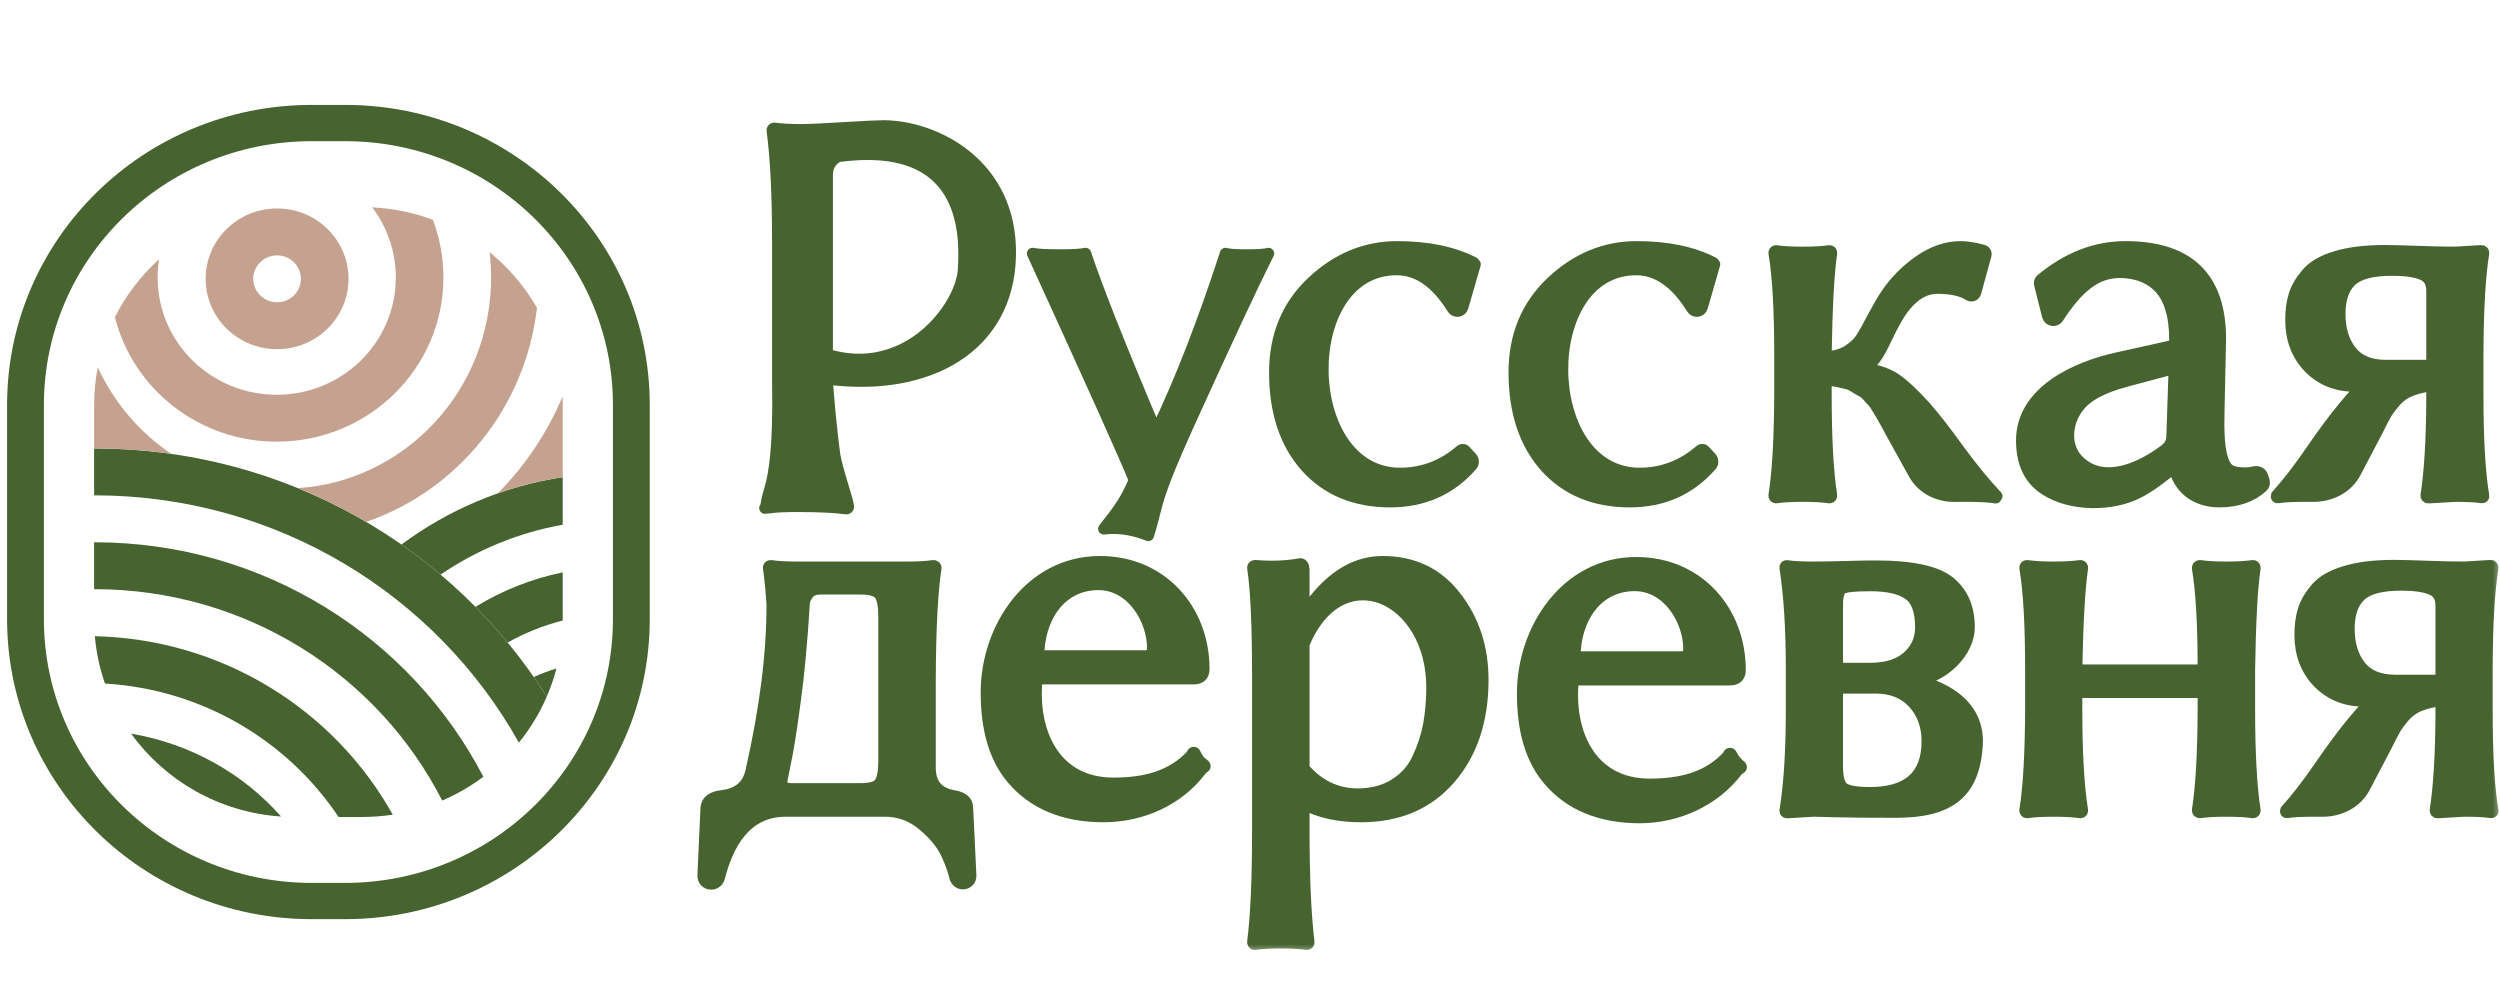 <svg width="139" height="56" viewBox="0 0 139 56" fill="none" xmlns="http://www.w3.org/2000/svg">
<g id="Logotype">
<g id="Group 2025">
<g id="Intersect">
<path d="M30.4 38.735C25.186 30.451 15.87 24.933 5.245 24.933C5.241 24.933 5.237 24.933 5.233 24.933V27.541C5.237 27.541 5.241 27.541 5.245 27.541C15.415 27.541 24.269 33.094 28.849 41.29C29.477 40.516 30.001 39.658 30.4 38.735Z" fill="#466330"/>
<path d="M26.874 43.188C22.855 35.448 14.678 30.15 5.245 30.15C5.241 30.15 5.237 30.15 5.233 30.15V32.758C5.237 32.758 5.241 32.758 5.245 32.758C13.705 32.758 21.03 37.541 24.585 44.511C25.404 44.16 26.171 43.714 26.874 43.188Z" fill="#466330"/>
<path d="M21.836 45.295C18.605 39.504 12.417 35.539 5.274 35.372C5.353 36.286 5.545 37.169 5.837 38.005C11.269 38.331 16.003 41.202 18.825 45.424H20.126C20.707 45.424 21.279 45.38 21.836 45.295Z" fill="#466330"/>
<path d="M15.626 45.398C13.541 43.029 10.617 41.355 7.291 40.791C9.174 43.401 12.186 45.167 15.626 45.398Z" fill="#466330"/>
</g>
<g id="Intersect_2">
<path d="M30.938 37.168C30.798 37.707 30.617 38.231 30.399 38.734C30.166 38.365 29.926 38.001 29.677 37.643C30.084 37.458 30.505 37.299 30.938 37.168Z" fill="#466330"/>
<path d="M31.287 31.823V34.43C31.287 34.454 31.287 34.477 31.287 34.501C30.202 34.775 29.175 35.19 28.226 35.726C27.66 35.038 27.062 34.376 26.435 33.742C27.902 32.841 29.539 32.182 31.287 31.823Z" fill="#466330"/>
<path d="M31.287 26.529V29.175C28.811 29.615 26.507 30.578 24.496 31.948C23.798 31.359 23.073 30.801 22.321 30.276C24.909 28.355 27.966 27.037 31.287 26.529Z" fill="#466330"/>
</g>
<g id="Intersect_3">
<path d="M31.288 26.529V22.509C31.288 22.352 31.285 22.197 31.279 22.041C30.426 24.074 29.193 25.901 27.671 27.433C28.832 27.025 30.042 26.72 31.288 26.529Z" fill="#C4A28F"/>
<path d="M29.855 17.116C29.213 22.682 25.433 27.274 20.36 29.019C19.148 28.307 17.879 27.679 16.562 27.141C22.492 26.755 27.304 21.728 27.304 15.428C27.304 14.952 27.276 14.483 27.223 14.023C28.282 14.883 29.177 15.931 29.855 17.116Z" fill="#C4A28F"/>
<path d="M24.067 12.22C24.448 13.218 24.655 14.299 24.655 15.428C24.655 20.47 20.505 24.557 15.386 24.557C11.039 24.557 7.39 21.61 6.389 17.633C7.002 16.414 7.838 15.324 8.845 14.413C8.792 14.743 8.765 15.082 8.765 15.428C8.765 19.029 11.729 21.949 15.386 21.949C19.043 21.949 22.007 19.029 22.007 15.428C22.007 13.966 21.519 12.617 20.694 11.529C21.876 11.588 23.01 11.827 24.067 12.22Z" fill="#C4A28F"/>
<path d="M5.435 20.42C6.342 22.391 7.768 24.054 9.525 25.236C8.128 25.036 6.7 24.933 5.247 24.933C5.243 24.928 5.238 24.922 5.233 24.917V22.509C5.233 21.795 5.303 21.096 5.435 20.42Z" fill="#C4A28F"/>
<path fill-rule="evenodd" clip-rule="evenodd" d="M19.378 15.503C19.378 17.664 17.6 19.415 15.406 19.415C13.212 19.415 11.433 17.664 11.433 15.503C11.433 13.342 13.212 11.59 15.406 11.59C17.6 11.59 19.378 13.342 19.378 15.503ZM16.73 15.503C16.73 16.223 16.137 16.807 15.406 16.807C14.674 16.807 14.082 16.223 14.082 15.503C14.082 14.783 14.674 14.199 15.406 14.199C16.137 14.199 16.73 14.783 16.73 15.503Z" fill="#C4A28F"/>
</g>
<path id="Subtract" fill-rule="evenodd" clip-rule="evenodd" d="M19.19 5.833H17.329C7.976 5.833 0.394 13.301 0.394 22.513V34.426C0.394 43.638 7.976 51.105 17.329 51.105H19.19C28.544 51.105 36.126 43.638 36.126 34.426V22.513C36.126 13.301 28.544 5.833 19.19 5.833ZM17.329 7.85C9.106 7.85 2.441 14.414 2.441 22.513V34.426C2.441 42.525 9.106 49.089 17.329 49.089H19.19C27.413 49.089 34.079 42.524 34.079 34.426V22.513C34.079 14.414 27.413 7.85 19.19 7.85H17.329Z" fill="#466330"/>
</g>
<g id="Union">
<mask id="path-5-outside-1_4904_101746" maskUnits="userSpaceOnUse" x="38.093" y="6" width="101" height="47" fill="black">
<rect fill="white" x="38.093" y="6" width="101" height="47"/>
<path fill-rule="evenodd" clip-rule="evenodd" d="M43.244 13.538C43.244 10.848 43.141 8.755 42.937 7.256C42.933 7.23 42.94 7.204 42.954 7.182C42.978 7.146 43.021 7.128 43.064 7.134C43.444 7.189 43.962 7.216 44.618 7.216C44.941 7.216 45.697 7.18 46.884 7.108C48.082 7.036 48.821 7 49.102 7C51.968 7 56.282 9.109 56.172 14.216C56.063 19.323 51.593 21.799 45.993 21.066C46.024 21.901 46.271 24.368 46.395 25.224C46.465 25.706 46.678 26.412 46.865 27.029C47.01 27.509 47.138 27.935 47.17 28.16C47.174 28.186 47.168 28.213 47.153 28.235C47.129 28.27 47.087 28.288 47.044 28.282C46.663 28.228 45.811 28.147 44.274 28.153C43.609 28.153 43.091 28.18 42.719 28.235C42.486 28.269 42.512 28.256 42.558 28.232C42.585 28.218 42.619 28.201 42.61 28.188C42.595 28.165 42.589 28.139 42.593 28.113C42.648 27.724 42.728 27.461 42.812 27.181C43.037 26.432 43.313 24.947 43.244 21.264V13.538ZM45.993 9.745V19.709C50.431 21.066 53.45 17.067 53.573 14.988C53.697 12.909 53.697 7.734 46.603 8.696C46.196 8.912 45.993 9.262 45.993 9.745Z"/>
<path d="M77.845 26.321C72.24 26.321 72.069 14.988 77.658 14.988C78.833 14.988 79.867 15.709 80.761 17.152C80.823 17.252 80.935 17.31 81.053 17.301C81.181 17.292 81.29 17.204 81.325 17.082L82.016 14.695L81.938 14.602C80.793 14.016 79.376 13.723 77.689 13.723C75.918 13.723 74.34 14.376 72.955 15.681C71.57 16.987 70.877 18.663 70.877 20.708C70.877 22.898 71.455 24.646 72.612 25.951C73.778 27.247 75.34 27.894 77.298 27.894C79.147 27.894 80.658 27.223 81.831 25.88C81.94 25.754 81.934 25.568 81.821 25.445L81.458 25.05C81.426 25.015 81.38 24.995 81.332 24.995C81.29 24.995 81.249 25.011 81.218 25.038C80.23 25.893 79.105 26.321 77.845 26.321Z"/>
<path d="M91.159 26.321C85.55 26.321 85.414 14.988 90.971 14.988C92.146 14.988 93.181 15.709 94.075 17.152C94.137 17.252 94.249 17.31 94.367 17.301C94.495 17.292 94.604 17.204 94.639 17.082L95.33 14.695L95.252 14.602C94.106 14.016 92.69 13.723 91.003 13.723C89.232 13.723 87.654 14.376 86.269 15.681C84.884 16.987 84.191 18.663 84.191 20.708C84.191 22.898 84.769 24.646 85.925 25.951C87.092 27.247 88.654 27.894 90.612 27.894C92.461 27.894 93.971 27.223 95.144 25.88C95.254 25.754 95.247 25.568 95.135 25.445L94.772 25.05C94.739 25.015 94.694 24.995 94.645 24.995C94.603 24.995 94.563 25.011 94.531 25.038C93.543 25.893 92.419 26.321 91.159 26.321Z"/>
<path d="M98.642 14.073C98.856 15.337 98.963 17.21 98.963 19.691V21.927C98.952 24.408 98.845 26.28 98.641 27.544C98.637 27.571 98.643 27.598 98.658 27.621C98.682 27.656 98.724 27.674 98.766 27.668C99.143 27.613 99.63 27.586 100.228 27.586C100.836 27.586 101.328 27.613 101.705 27.668C101.748 27.674 101.79 27.656 101.814 27.621C101.829 27.598 101.835 27.571 101.831 27.545C101.627 26.221 101.525 24.348 101.525 21.927V21.125C101.754 21.135 101.967 21.161 102.165 21.202C102.363 21.243 102.54 21.284 102.696 21.325C102.853 21.366 103.004 21.438 103.15 21.541C103.306 21.634 103.431 21.706 103.524 21.757C103.629 21.798 103.743 21.896 103.868 22.05C103.993 22.194 104.082 22.291 104.134 22.343C104.196 22.394 104.285 22.523 104.399 22.728C104.524 22.924 104.602 23.052 104.634 23.114C104.665 23.165 104.748 23.314 104.884 23.561C105.019 23.808 105.102 23.962 105.134 24.024C105.667 24.994 106.099 25.774 106.43 26.365C106.88 27.172 107.773 27.608 108.705 27.591C108.89 27.587 109.085 27.586 109.289 27.586C110.081 27.586 110.638 27.617 110.961 27.678L111.023 27.586C110.378 26.907 109.685 26.064 108.946 25.057C108.217 24.039 107.576 23.217 107.024 22.59C106.399 21.901 105.873 21.407 105.446 21.109C105.029 20.811 104.457 20.601 103.728 20.477V20.415C104.071 20.271 104.446 19.758 104.852 18.873C105.269 17.989 105.628 17.367 105.93 17.008C106.472 16.35 107.06 16.021 107.696 16.021C108.483 16.021 109.071 16.147 109.46 16.401C109.522 16.441 109.597 16.458 109.668 16.44C109.753 16.419 109.819 16.355 109.841 16.272L110.414 14.179C110.433 14.107 110.412 14.03 110.359 13.977C110.334 13.952 110.302 13.934 110.268 13.924C109.78 13.79 109.36 13.723 109.008 13.723C108.237 13.723 107.472 13.985 106.712 14.51C105.962 15.034 105.342 15.666 104.852 16.406C104.655 16.704 104.42 17.105 104.149 17.609C103.889 18.113 103.675 18.498 103.509 18.765C103.353 19.023 103.103 19.264 102.759 19.49C102.426 19.706 102.014 19.824 101.525 19.845V19.691C101.566 17.07 101.668 15.197 101.831 14.072C101.835 14.046 101.829 14.019 101.814 13.997C101.79 13.962 101.748 13.944 101.705 13.95C101.328 14.004 100.836 14.031 100.228 14.031C99.63 14.031 99.142 14.004 98.766 13.95C98.724 13.943 98.682 13.961 98.658 13.996C98.643 14.019 98.637 14.046 98.642 14.073Z"/>
<path fill-rule="evenodd" clip-rule="evenodd" d="M120.766 26.075H120.891C121.068 26.671 121.375 27.123 121.813 27.431C122.261 27.74 122.787 27.894 123.391 27.894C124.383 27.894 125.184 27.617 125.793 27.063C125.885 26.979 125.914 26.85 125.877 26.732L125.795 26.475C125.736 26.291 125.534 26.195 125.343 26.241C125.161 26.284 124.99 26.306 124.828 26.306C124.38 26.306 124.068 26.229 123.891 26.075C123.537 25.756 123.359 24.933 123.359 23.607C123.359 23.258 123.375 22.394 123.406 21.017C123.438 19.639 123.453 18.915 123.453 18.843C123.453 15.43 121.693 13.723 118.173 13.723C116.515 13.723 114.955 14.328 113.493 15.539C113.478 15.552 113.464 15.566 113.452 15.582C113.404 15.645 113.388 15.726 113.407 15.802L113.852 17.573C113.885 17.705 114 17.801 114.137 17.811C114.256 17.82 114.368 17.762 114.432 17.664C115.518 15.982 116.541 15.142 117.845 15.142C119.189 15.142 120.289 15.767 120.688 17.116C120.844 17.609 120.922 18.195 120.922 18.873C120.922 19.079 120.849 19.202 120.704 19.244L117.72 19.907C115.432 20.407 112.408 21.768 112.408 24.486C112.408 25.627 112.762 26.481 113.47 27.046C114.795 28.088 117.063 28.172 118.595 27.524C119.188 27.277 119.912 26.794 120.766 26.075ZM118.173 21.202L120.891 20.477L120.766 24.24C120.766 24.579 120.615 24.851 120.313 25.057C119.06 25.99 117.05 26.948 115.657 25.704C114.69 24.84 114.877 23.358 115.704 22.451C116.173 21.937 116.996 21.52 118.173 21.202Z"/>
<path fill-rule="evenodd" clip-rule="evenodd" d="M131.155 21.464C131.259 21.454 131.337 21.449 131.39 21.449C131.129 21.685 130.78 22.065 130.343 22.59C129.812 23.227 129.192 24.06 128.484 25.088C127.802 26.083 127.169 26.901 126.586 27.542C126.563 27.568 126.56 27.606 126.58 27.634C126.597 27.661 126.63 27.673 126.661 27.667C126.928 27.613 127.431 27.586 128.171 27.586C128.261 27.586 128.348 27.586 128.432 27.587C128.465 27.587 128.498 27.587 128.531 27.587L128.594 27.588C129.561 27.6 130.498 27.139 130.948 26.294C131.262 25.704 131.659 24.948 132.139 24.024C132.379 23.541 132.561 23.191 132.686 22.975C132.822 22.759 133.004 22.523 133.233 22.266C133.473 22.009 133.749 21.824 134.061 21.711C134.373 21.587 134.759 21.495 135.217 21.433V22.25C135.207 24.457 135.1 26.22 134.896 27.542C134.891 27.57 134.898 27.599 134.914 27.623C134.937 27.657 134.977 27.677 135.019 27.674L136.498 27.586C137.179 27.586 137.675 27.612 137.985 27.664C138.028 27.672 138.071 27.647 138.085 27.606C138.089 27.593 138.09 27.579 138.088 27.565C137.872 26.301 137.764 24.431 137.764 21.957V19.66C137.774 17.201 137.881 15.339 138.085 14.076C138.089 14.047 138.083 14.018 138.066 13.994C138.043 13.96 138.004 13.941 137.962 13.943L136.498 14.031C135.957 14.031 135.259 14.016 134.405 13.985C133.561 13.954 132.957 13.939 132.592 13.939C131.499 13.939 130.588 14.052 129.859 14.278C129.14 14.494 128.609 14.803 128.265 15.204C127.922 15.604 127.687 16.005 127.562 16.406C127.437 16.807 127.375 17.27 127.375 17.794C127.375 18.853 127.708 19.732 128.375 20.431C129.052 21.12 129.9 21.464 130.921 21.464H131.155ZM135.217 16.16V20.323H132.655C131.78 20.323 131.134 20.056 130.718 19.521C130.301 18.986 130.093 18.298 130.093 17.455C130.093 16.632 130.301 16.021 130.718 15.62C131.134 15.219 131.895 15.018 132.999 15.018C133.728 15.018 134.28 15.095 134.655 15.25C135.03 15.394 135.217 15.697 135.217 16.16Z"/>
<path fill-rule="evenodd" clip-rule="evenodd" d="M42.735 31.579C42.816 32.137 42.881 32.807 42.932 33.589C42.943 36.303 42.552 39.403 41.76 42.887C41.573 43.689 41.042 44.142 40.167 44.244C39.584 44.306 39.282 44.537 39.261 44.938L39.093 48.686C39.082 48.932 39.276 49.14 39.526 49.149C39.743 49.157 39.934 49.01 39.988 48.801C40.621 46.329 41.853 45.093 43.682 45.093H49.181C49.994 45.093 50.707 45.355 51.322 45.879C51.947 46.403 52.384 46.938 52.634 47.483C52.839 47.92 52.996 48.355 53.104 48.787C53.154 48.986 53.331 49.133 53.539 49.133C53.786 49.133 53.983 48.929 53.972 48.685L53.79 44.907C53.79 44.548 53.524 44.327 52.993 44.244C52.139 44.09 51.712 43.571 51.712 42.687V37.861C51.722 35.009 51.829 32.919 52.032 31.59C52.037 31.557 52.028 31.523 52.006 31.497C51.979 31.465 51.937 31.45 51.895 31.456C51.518 31.511 51.03 31.538 50.431 31.538H44.322C43.725 31.538 43.238 31.511 42.861 31.456C42.819 31.45 42.776 31.468 42.752 31.504C42.737 31.526 42.731 31.553 42.735 31.579ZM44.068 43.859C43.662 43.869 43.459 43.746 43.459 43.489C43.459 43.427 43.526 43.067 43.662 42.409C43.807 41.752 43.985 40.641 44.193 39.079C44.412 37.506 44.584 35.666 44.709 33.558C44.709 33.414 44.776 33.245 44.912 33.05C45.047 32.844 45.276 32.741 45.599 32.741H47.869C48.431 32.741 48.785 32.854 48.931 33.08C49.077 33.306 49.15 33.712 49.15 34.298V42.317C49.15 42.903 49.072 43.309 48.916 43.535C48.77 43.751 48.421 43.859 47.869 43.859H44.068Z"/>
<path fill-rule="evenodd" clip-rule="evenodd" d="M66.275 41.946C66.268 41.964 66.258 41.981 66.244 41.995C65.163 43.14 63.736 43.55 61.904 43.55C58.547 43.55 57.35 40.573 57.654 37.737H66.356C66.742 37.737 66.934 37.557 66.934 37.197C66.934 33.912 64.603 31.23 61.16 31.23C57.258 31.23 54.842 34.936 54.842 38.493C54.842 40.569 55.31 42.147 56.268 43.288C57.435 44.676 59.139 45.401 61.357 45.401C63.455 45.401 65.508 44.503 66.765 42.832C66.823 42.755 66.909 42.693 66.965 42.652L66.972 42.647C67.002 42.625 67.006 42.587 66.985 42.557C66.979 42.549 66.973 42.542 66.965 42.536C66.919 42.501 66.748 42.366 66.656 42.253C66.566 42.141 66.476 41.955 66.441 41.88C66.431 41.859 66.412 41.844 66.389 41.839C66.35 41.831 66.31 41.852 66.296 41.89L66.275 41.946ZM63.638 36.473H57.748C57.748 34.431 58.903 32.494 61.075 32.494C62.939 32.494 64.091 34.454 64.091 36.026C64.091 36.324 63.94 36.473 63.638 36.473Z"/>
<path fill-rule="evenodd" clip-rule="evenodd" d="M72.557 34.067L72.494 33.975V31.677C72.484 31.461 72.416 31.353 72.291 31.353C71.529 31.494 70.692 31.526 69.781 31.451C69.74 31.448 69.699 31.467 69.676 31.502C69.66 31.525 69.653 31.553 69.658 31.581C69.841 32.77 69.932 34.801 69.932 37.675V46.11C69.932 48.88 69.84 50.969 69.656 52.377C69.653 52.403 69.659 52.429 69.674 52.451C69.698 52.487 69.741 52.505 69.784 52.498C70.15 52.444 70.621 52.417 71.198 52.417C71.785 52.417 72.267 52.444 72.643 52.499C72.686 52.505 72.729 52.487 72.753 52.451C72.767 52.429 72.774 52.403 72.771 52.377C72.587 50.889 72.494 48.8 72.494 46.11V44.707C73.369 45.17 74.427 45.401 75.666 45.401C77.749 45.401 79.4 44.697 80.618 43.288C81.837 41.88 82.446 40.05 82.446 37.799C82.446 36.01 81.941 34.468 80.931 33.173C79.931 31.878 78.577 31.23 76.869 31.23C75.254 31.23 73.817 32.176 72.557 34.067ZM72.494 42.718V35.81C74.562 30.862 79.618 33.164 79.618 38.215C79.618 38.925 79.561 39.603 79.447 40.251C79.332 40.888 79.129 41.52 78.837 42.147C78.556 42.764 78.124 43.252 77.541 43.612C76.968 43.972 76.275 44.152 75.463 44.152C74.296 44.142 73.307 43.664 72.494 42.718Z"/>
<path fill-rule="evenodd" clip-rule="evenodd" d="M99.356 45.181L100.844 45.093C100.948 45.093 101.344 45.103 102.031 45.123C102.729 45.144 103.859 45.154 105.421 45.154C108.431 45.154 109.829 44.075 109.936 41.237C109.936 39.227 108.28 38.299 106.733 37.861V37.799C108.067 37.596 109.483 36.249 109.483 34.884C109.483 33.795 109.124 32.957 108.405 32.371C107.686 31.775 106.312 31.477 104.281 31.477C103.874 31.477 103.312 31.487 102.593 31.508C101.875 31.528 101.292 31.538 100.844 31.538C100.163 31.538 99.668 31.512 99.358 31.46C99.314 31.453 99.271 31.477 99.257 31.518C99.252 31.532 99.251 31.545 99.253 31.559C99.491 33.097 99.609 34.987 99.609 37.228V39.403C99.609 41.734 99.491 43.623 99.254 45.069C99.251 45.085 99.253 45.1 99.258 45.115C99.272 45.156 99.312 45.183 99.356 45.181ZM103.984 37.167H102.156V33.635C102.156 33.142 102.239 32.839 102.406 32.726C102.583 32.613 103.109 32.556 103.984 32.556C104.942 32.556 105.65 32.715 106.109 33.034C106.567 33.342 106.796 33.959 106.796 34.884C106.796 35.542 106.551 36.087 106.062 36.519C105.572 36.951 104.88 37.167 103.984 37.167ZM102.156 42.656V38.246H104.281C105.176 38.246 105.879 38.529 106.39 39.094C106.9 39.66 107.155 40.364 107.155 41.207C107.155 43.119 106.098 44.075 103.984 44.075C103.213 44.075 102.713 43.987 102.484 43.813C102.265 43.628 102.156 43.242 102.156 42.656Z"/>
<path d="M112.592 31.58C112.806 32.844 112.913 34.716 112.913 37.197V39.433C112.903 41.914 112.796 43.787 112.592 45.051C112.587 45.078 112.593 45.105 112.609 45.128C112.632 45.163 112.674 45.181 112.717 45.175C113.093 45.12 113.58 45.093 114.179 45.093C114.786 45.093 115.279 45.12 115.656 45.175C115.698 45.181 115.74 45.163 115.764 45.128C115.779 45.105 115.785 45.078 115.781 45.051C115.567 43.727 115.46 41.855 115.46 39.433V38.493H122.505V39.433C122.495 41.907 122.389 43.776 122.186 45.04C122.181 45.074 122.19 45.108 122.212 45.133C122.239 45.165 122.281 45.181 122.323 45.175C122.69 45.12 123.173 45.093 123.771 45.093C124.379 45.093 124.871 45.12 125.248 45.175C125.291 45.181 125.333 45.163 125.357 45.127C125.372 45.105 125.378 45.078 125.374 45.051C125.17 43.728 125.068 41.855 125.068 39.433V37.197C125.109 34.577 125.211 32.704 125.374 31.579C125.378 31.552 125.372 31.526 125.357 31.504C125.333 31.468 125.29 31.45 125.248 31.456C124.871 31.511 124.384 31.538 123.787 31.538C123.187 31.538 122.699 31.511 122.322 31.456C122.281 31.45 122.239 31.465 122.212 31.497C122.19 31.523 122.181 31.557 122.186 31.591C122.399 32.855 122.505 34.724 122.505 37.197V37.259H115.46V37.197C115.511 34.577 115.618 32.704 115.782 31.579C115.786 31.552 115.779 31.526 115.764 31.504C115.74 31.468 115.698 31.45 115.656 31.456C115.278 31.511 114.786 31.538 114.179 31.538C113.58 31.538 113.093 31.511 112.716 31.456C112.674 31.45 112.632 31.468 112.609 31.503C112.594 31.526 112.588 31.553 112.592 31.58Z"/>
<path fill-rule="evenodd" clip-rule="evenodd" d="M131.666 38.971C131.77 38.961 131.849 38.955 131.901 38.955C131.64 39.192 131.291 39.572 130.854 40.096C130.323 40.734 129.703 41.566 128.995 42.594C128.312 43.59 127.68 44.408 127.097 45.049C127.074 45.075 127.071 45.112 127.09 45.141C127.108 45.167 127.141 45.18 127.172 45.173C127.439 45.12 127.942 45.093 128.682 45.093C128.829 45.093 128.97 45.093 129.105 45.095C130.072 45.107 131.009 44.646 131.46 43.801C131.774 43.211 132.171 42.454 132.651 41.531C132.89 41.047 133.072 40.698 133.197 40.482C133.333 40.266 133.515 40.03 133.744 39.773C133.984 39.516 134.26 39.331 134.572 39.218C134.885 39.094 135.27 39.002 135.728 38.94V39.757C135.718 41.963 135.611 43.727 135.407 45.048C135.403 45.077 135.409 45.106 135.425 45.13C135.448 45.164 135.488 45.184 135.53 45.181L137.009 45.093C137.69 45.093 138.186 45.119 138.496 45.171C138.539 45.178 138.582 45.154 138.596 45.113C138.599 45.105 138.6 45.097 138.6 45.088C138.601 45.085 138.6 45.082 138.6 45.079L138.6 45.075L138.599 45.072C138.383 43.807 138.275 41.938 138.275 39.464V37.167C138.285 34.708 138.392 32.846 138.596 31.582C138.6 31.554 138.594 31.525 138.577 31.501C138.555 31.467 138.515 31.447 138.474 31.45L137.009 31.538C136.468 31.538 135.77 31.523 134.916 31.492C134.072 31.461 133.468 31.446 133.104 31.446C132.01 31.446 131.099 31.559 130.37 31.785C129.651 32.001 129.12 32.309 128.776 32.71C128.432 33.111 128.198 33.512 128.073 33.913C127.948 34.314 127.886 34.776 127.886 35.301C127.886 36.36 128.219 37.239 128.885 37.938C129.562 38.626 130.411 38.971 131.432 38.971H131.666ZM135.728 33.666V37.83H133.166C132.291 37.83 131.646 37.562 131.229 37.028C130.812 36.493 130.604 35.804 130.604 34.962C130.604 34.139 130.812 33.528 131.229 33.127C131.646 32.726 132.406 32.525 133.51 32.525C134.239 32.525 134.791 32.602 135.166 32.757C135.541 32.9 135.728 33.204 135.728 33.666Z"/>
<path fill-rule="evenodd" clip-rule="evenodd" d="M96.09 42.002C96.083 42.02 96.072 42.037 96.059 42.051C94.978 43.197 93.55 43.607 91.718 43.607C88.362 43.607 87.164 40.63 87.469 37.794H96.171C96.556 37.794 96.749 37.614 96.749 37.254C96.749 33.969 94.418 31.286 90.975 31.286C87.072 31.286 84.657 34.992 84.657 38.549C84.657 40.626 85.124 42.204 86.083 43.345C87.249 44.733 88.953 45.457 91.171 45.457C93.269 45.457 95.343 44.513 96.6 42.841C96.638 42.805 96.699 42.763 96.749 42.728L96.784 42.704C96.816 42.682 96.82 42.643 96.798 42.611C96.796 42.607 96.793 42.604 96.789 42.6L96.787 42.598L96.786 42.597L96.782 42.593C96.74 42.557 96.573 42.41 96.478 42.293C96.388 42.182 96.293 42.005 96.256 41.934C96.246 41.914 96.227 41.9 96.205 41.895C96.165 41.887 96.124 41.909 96.11 41.947L96.09 42.002ZM93.452 36.529H87.563C87.563 34.487 88.717 32.551 90.889 32.551C92.753 32.551 93.906 34.51 93.906 36.082C93.906 36.38 93.754 36.529 93.452 36.529Z"/>
<path d="M58.933 14.177C58.193 14.177 57.685 14.15 57.41 14.094C60.787 21.475 62.675 25.677 63.073 26.698C62.608 27.793 62.238 28.303 61.371 29.403C62.361 29.281 63.228 29.526 63.847 29.77C63.949 29.443 64.021 29.181 64.091 28.926C64.351 27.979 64.337 27.47 66.033 23.718C68.196 18.954 69.695 15.747 70.529 14.094C70.34 14.15 69.922 14.177 69.277 14.177C68.708 14.177 68.329 14.15 68.139 14.094C66.896 17.919 65.62 21.197 64.311 23.927H64.254C62.3 19.312 61.001 16.034 60.355 14.094C60.109 14.15 59.635 14.177 58.933 14.177Z"/>
</mask>
<path fill-rule="evenodd" clip-rule="evenodd" d="M43.244 13.538C43.244 10.848 43.141 8.755 42.937 7.256C42.933 7.23 42.94 7.204 42.954 7.182C42.978 7.146 43.021 7.128 43.064 7.134C43.444 7.189 43.962 7.216 44.618 7.216C44.941 7.216 45.697 7.18 46.884 7.108C48.082 7.036 48.821 7 49.102 7C51.968 7 56.282 9.109 56.172 14.216C56.063 19.323 51.593 21.799 45.993 21.066C46.024 21.901 46.271 24.368 46.395 25.224C46.465 25.706 46.678 26.412 46.865 27.029C47.01 27.509 47.138 27.935 47.17 28.16C47.174 28.186 47.168 28.213 47.153 28.235C47.129 28.27 47.087 28.288 47.044 28.282C46.663 28.228 45.811 28.147 44.274 28.153C43.609 28.153 43.091 28.18 42.719 28.235C42.486 28.269 42.512 28.256 42.558 28.232C42.585 28.218 42.619 28.201 42.61 28.188C42.595 28.165 42.589 28.139 42.593 28.113C42.648 27.724 42.728 27.461 42.812 27.181C43.037 26.432 43.313 24.947 43.244 21.264V13.538ZM45.993 9.745V19.709C50.431 21.066 53.45 17.067 53.573 14.988C53.697 12.909 53.697 7.734 46.603 8.696C46.196 8.912 45.993 9.262 45.993 9.745Z" fill="#466330"/>
<path d="M77.845 26.321C72.24 26.321 72.069 14.988 77.658 14.988C78.833 14.988 79.867 15.709 80.761 17.152C80.823 17.252 80.935 17.31 81.053 17.301C81.181 17.292 81.29 17.204 81.325 17.082L82.016 14.695L81.938 14.602C80.793 14.016 79.376 13.723 77.689 13.723C75.918 13.723 74.34 14.376 72.955 15.681C71.57 16.987 70.877 18.663 70.877 20.708C70.877 22.898 71.455 24.646 72.612 25.951C73.778 27.247 75.34 27.894 77.298 27.894C79.147 27.894 80.658 27.223 81.831 25.88C81.94 25.754 81.934 25.568 81.821 25.445L81.458 25.05C81.426 25.015 81.38 24.995 81.332 24.995C81.29 24.995 81.249 25.011 81.218 25.038C80.23 25.893 79.105 26.321 77.845 26.321Z" fill="#466330"/>
<path d="M91.159 26.321C85.55 26.321 85.414 14.988 90.971 14.988C92.146 14.988 93.181 15.709 94.075 17.152C94.137 17.252 94.249 17.31 94.367 17.301C94.495 17.292 94.604 17.204 94.639 17.082L95.33 14.695L95.252 14.602C94.106 14.016 92.69 13.723 91.003 13.723C89.232 13.723 87.654 14.376 86.269 15.681C84.884 16.987 84.191 18.663 84.191 20.708C84.191 22.898 84.769 24.646 85.925 25.951C87.092 27.247 88.654 27.894 90.612 27.894C92.461 27.894 93.971 27.223 95.144 25.88C95.254 25.754 95.247 25.568 95.135 25.445L94.772 25.05C94.739 25.015 94.694 24.995 94.645 24.995C94.603 24.995 94.563 25.011 94.531 25.038C93.543 25.893 92.419 26.321 91.159 26.321Z" fill="#466330"/>
<path d="M98.642 14.073C98.856 15.337 98.963 17.21 98.963 19.691V21.927C98.952 24.408 98.845 26.28 98.641 27.544C98.637 27.571 98.643 27.598 98.658 27.621C98.682 27.656 98.724 27.674 98.766 27.668C99.143 27.613 99.63 27.586 100.228 27.586C100.836 27.586 101.328 27.613 101.705 27.668C101.748 27.674 101.79 27.656 101.814 27.621C101.829 27.598 101.835 27.571 101.831 27.545C101.627 26.221 101.525 24.348 101.525 21.927V21.125C101.754 21.135 101.967 21.161 102.165 21.202C102.363 21.243 102.54 21.284 102.696 21.325C102.853 21.366 103.004 21.438 103.15 21.541C103.306 21.634 103.431 21.706 103.524 21.757C103.629 21.798 103.743 21.896 103.868 22.05C103.993 22.194 104.082 22.291 104.134 22.343C104.196 22.394 104.285 22.523 104.399 22.728C104.524 22.924 104.602 23.052 104.634 23.114C104.665 23.165 104.748 23.314 104.884 23.561C105.019 23.808 105.102 23.962 105.134 24.024C105.667 24.994 106.099 25.774 106.43 26.365C106.88 27.172 107.773 27.608 108.705 27.591C108.89 27.587 109.085 27.586 109.289 27.586C110.081 27.586 110.638 27.617 110.961 27.678L111.023 27.586C110.378 26.907 109.685 26.064 108.946 25.057C108.217 24.039 107.576 23.217 107.024 22.59C106.399 21.901 105.873 21.407 105.446 21.109C105.029 20.811 104.457 20.601 103.728 20.477V20.415C104.071 20.271 104.446 19.758 104.852 18.873C105.269 17.989 105.628 17.367 105.93 17.008C106.472 16.35 107.06 16.021 107.696 16.021C108.483 16.021 109.071 16.147 109.46 16.401C109.522 16.441 109.597 16.458 109.668 16.44C109.753 16.419 109.819 16.355 109.841 16.272L110.414 14.179C110.433 14.107 110.412 14.03 110.359 13.977C110.334 13.952 110.302 13.934 110.268 13.924C109.78 13.79 109.36 13.723 109.008 13.723C108.237 13.723 107.472 13.985 106.712 14.51C105.962 15.034 105.342 15.666 104.852 16.406C104.655 16.704 104.42 17.105 104.149 17.609C103.889 18.113 103.675 18.498 103.509 18.765C103.353 19.023 103.103 19.264 102.759 19.49C102.426 19.706 102.014 19.824 101.525 19.845V19.691C101.566 17.07 101.668 15.197 101.831 14.072C101.835 14.046 101.829 14.019 101.814 13.997C101.79 13.962 101.748 13.944 101.705 13.95C101.328 14.004 100.836 14.031 100.228 14.031C99.63 14.031 99.142 14.004 98.766 13.95C98.724 13.943 98.682 13.961 98.658 13.996C98.643 14.019 98.637 14.046 98.642 14.073Z" fill="#466330"/>
<path fill-rule="evenodd" clip-rule="evenodd" d="M120.766 26.075H120.891C121.068 26.671 121.375 27.123 121.813 27.431C122.261 27.74 122.787 27.894 123.391 27.894C124.383 27.894 125.184 27.617 125.793 27.063C125.885 26.979 125.914 26.85 125.877 26.732L125.795 26.475C125.736 26.291 125.534 26.195 125.343 26.241C125.161 26.284 124.99 26.306 124.828 26.306C124.38 26.306 124.068 26.229 123.891 26.075C123.537 25.756 123.359 24.933 123.359 23.607C123.359 23.258 123.375 22.394 123.406 21.017C123.438 19.639 123.453 18.915 123.453 18.843C123.453 15.43 121.693 13.723 118.173 13.723C116.515 13.723 114.955 14.328 113.493 15.539C113.478 15.552 113.464 15.566 113.452 15.582C113.404 15.645 113.388 15.726 113.407 15.802L113.852 17.573C113.885 17.705 114 17.801 114.137 17.811C114.256 17.82 114.368 17.762 114.432 17.664C115.518 15.982 116.541 15.142 117.845 15.142C119.189 15.142 120.289 15.767 120.688 17.116C120.844 17.609 120.922 18.195 120.922 18.873C120.922 19.079 120.849 19.202 120.704 19.244L117.72 19.907C115.432 20.407 112.408 21.768 112.408 24.486C112.408 25.627 112.762 26.481 113.47 27.046C114.795 28.088 117.063 28.172 118.595 27.524C119.188 27.277 119.912 26.794 120.766 26.075ZM118.173 21.202L120.891 20.477L120.766 24.24C120.766 24.579 120.615 24.851 120.313 25.057C119.06 25.99 117.05 26.948 115.657 25.704C114.69 24.84 114.877 23.358 115.704 22.451C116.173 21.937 116.996 21.52 118.173 21.202Z" fill="#466330"/>
<path fill-rule="evenodd" clip-rule="evenodd" d="M131.155 21.464C131.259 21.454 131.337 21.449 131.39 21.449C131.129 21.685 130.78 22.065 130.343 22.59C129.812 23.227 129.192 24.06 128.484 25.088C127.802 26.083 127.169 26.901 126.586 27.542C126.563 27.568 126.56 27.606 126.58 27.634C126.597 27.661 126.63 27.673 126.661 27.667C126.928 27.613 127.431 27.586 128.171 27.586C128.261 27.586 128.348 27.586 128.432 27.587C128.465 27.587 128.498 27.587 128.531 27.587L128.594 27.588C129.561 27.6 130.498 27.139 130.948 26.294C131.262 25.704 131.659 24.948 132.139 24.024C132.379 23.541 132.561 23.191 132.686 22.975C132.822 22.759 133.004 22.523 133.233 22.266C133.473 22.009 133.749 21.824 134.061 21.711C134.373 21.587 134.759 21.495 135.217 21.433V22.25C135.207 24.457 135.1 26.22 134.896 27.542C134.891 27.57 134.898 27.599 134.914 27.623C134.937 27.657 134.977 27.677 135.019 27.674L136.498 27.586C137.179 27.586 137.675 27.612 137.985 27.664C138.028 27.672 138.071 27.647 138.085 27.606C138.089 27.593 138.09 27.579 138.088 27.565C137.872 26.301 137.764 24.431 137.764 21.957V19.66C137.774 17.201 137.881 15.339 138.085 14.076C138.089 14.047 138.083 14.018 138.066 13.994C138.043 13.96 138.004 13.941 137.962 13.943L136.498 14.031C135.957 14.031 135.259 14.016 134.405 13.985C133.561 13.954 132.957 13.939 132.592 13.939C131.499 13.939 130.588 14.052 129.859 14.278C129.14 14.494 128.609 14.803 128.265 15.204C127.922 15.604 127.687 16.005 127.562 16.406C127.437 16.807 127.375 17.27 127.375 17.794C127.375 18.853 127.708 19.732 128.375 20.431C129.052 21.12 129.9 21.464 130.921 21.464H131.155ZM135.217 16.16V20.323H132.655C131.78 20.323 131.134 20.056 130.718 19.521C130.301 18.986 130.093 18.298 130.093 17.455C130.093 16.632 130.301 16.021 130.718 15.62C131.134 15.219 131.895 15.018 132.999 15.018C133.728 15.018 134.28 15.095 134.655 15.25C135.03 15.394 135.217 15.697 135.217 16.16Z" fill="#466330"/>
<path fill-rule="evenodd" clip-rule="evenodd" d="M42.735 31.579C42.816 32.137 42.881 32.807 42.932 33.589C42.943 36.303 42.552 39.403 41.76 42.887C41.573 43.689 41.042 44.142 40.167 44.244C39.584 44.306 39.282 44.537 39.261 44.938L39.093 48.686C39.082 48.932 39.276 49.14 39.526 49.149C39.743 49.157 39.934 49.01 39.988 48.801C40.621 46.329 41.853 45.093 43.682 45.093H49.181C49.994 45.093 50.707 45.355 51.322 45.879C51.947 46.403 52.384 46.938 52.634 47.483C52.839 47.92 52.996 48.355 53.104 48.787C53.154 48.986 53.331 49.133 53.539 49.133C53.786 49.133 53.983 48.929 53.972 48.685L53.79 44.907C53.79 44.548 53.524 44.327 52.993 44.244C52.139 44.09 51.712 43.571 51.712 42.687V37.861C51.722 35.009 51.829 32.919 52.032 31.59C52.037 31.557 52.028 31.523 52.006 31.497C51.979 31.465 51.937 31.45 51.895 31.456C51.518 31.511 51.03 31.538 50.431 31.538H44.322C43.725 31.538 43.238 31.511 42.861 31.456C42.819 31.45 42.776 31.468 42.752 31.504C42.737 31.526 42.731 31.553 42.735 31.579ZM44.068 43.859C43.662 43.869 43.459 43.746 43.459 43.489C43.459 43.427 43.526 43.067 43.662 42.409C43.807 41.752 43.985 40.641 44.193 39.079C44.412 37.506 44.584 35.666 44.709 33.558C44.709 33.414 44.776 33.245 44.912 33.05C45.047 32.844 45.276 32.741 45.599 32.741H47.869C48.431 32.741 48.785 32.854 48.931 33.08C49.077 33.306 49.15 33.712 49.15 34.298V42.317C49.15 42.903 49.072 43.309 48.916 43.535C48.77 43.751 48.421 43.859 47.869 43.859H44.068Z" fill="#466330"/>
<path fill-rule="evenodd" clip-rule="evenodd" d="M66.275 41.946C66.268 41.964 66.258 41.981 66.244 41.995C65.163 43.14 63.736 43.55 61.904 43.55C58.547 43.55 57.35 40.573 57.654 37.737H66.356C66.742 37.737 66.934 37.557 66.934 37.197C66.934 33.912 64.603 31.23 61.16 31.23C57.258 31.23 54.842 34.936 54.842 38.493C54.842 40.569 55.31 42.147 56.268 43.288C57.435 44.676 59.139 45.401 61.357 45.401C63.455 45.401 65.508 44.503 66.765 42.832C66.823 42.755 66.909 42.693 66.965 42.652L66.972 42.647C67.002 42.625 67.006 42.587 66.985 42.557C66.979 42.549 66.973 42.542 66.965 42.536C66.919 42.501 66.748 42.366 66.656 42.253C66.566 42.141 66.476 41.955 66.441 41.88C66.431 41.859 66.412 41.844 66.389 41.839C66.35 41.831 66.31 41.852 66.296 41.89L66.275 41.946ZM63.638 36.473H57.748C57.748 34.431 58.903 32.494 61.075 32.494C62.939 32.494 64.091 34.454 64.091 36.026C64.091 36.324 63.94 36.473 63.638 36.473Z" fill="#466330"/>
<path fill-rule="evenodd" clip-rule="evenodd" d="M72.557 34.067L72.494 33.975V31.677C72.484 31.461 72.416 31.353 72.291 31.353C71.529 31.494 70.692 31.526 69.781 31.451C69.74 31.448 69.699 31.467 69.676 31.502C69.66 31.525 69.653 31.553 69.658 31.581C69.841 32.77 69.932 34.801 69.932 37.675V46.11C69.932 48.88 69.84 50.969 69.656 52.377C69.653 52.403 69.659 52.429 69.674 52.451C69.698 52.487 69.741 52.505 69.784 52.498C70.15 52.444 70.621 52.417 71.198 52.417C71.785 52.417 72.267 52.444 72.643 52.499C72.686 52.505 72.729 52.487 72.753 52.451C72.767 52.429 72.774 52.403 72.771 52.377C72.587 50.889 72.494 48.8 72.494 46.11V44.707C73.369 45.17 74.427 45.401 75.666 45.401C77.749 45.401 79.4 44.697 80.618 43.288C81.837 41.88 82.446 40.05 82.446 37.799C82.446 36.01 81.941 34.468 80.931 33.173C79.931 31.878 78.577 31.23 76.869 31.23C75.254 31.23 73.817 32.176 72.557 34.067ZM72.494 42.718V35.81C74.562 30.862 79.618 33.164 79.618 38.215C79.618 38.925 79.561 39.603 79.447 40.251C79.332 40.888 79.129 41.52 78.837 42.147C78.556 42.764 78.124 43.252 77.541 43.612C76.968 43.972 76.275 44.152 75.463 44.152C74.296 44.142 73.307 43.664 72.494 42.718Z" fill="#466330"/>
<path fill-rule="evenodd" clip-rule="evenodd" d="M99.356 45.181L100.844 45.093C100.948 45.093 101.344 45.103 102.031 45.123C102.729 45.144 103.859 45.154 105.421 45.154C108.431 45.154 109.829 44.075 109.936 41.237C109.936 39.227 108.28 38.299 106.733 37.861V37.799C108.067 37.596 109.483 36.249 109.483 34.884C109.483 33.795 109.124 32.957 108.405 32.371C107.686 31.775 106.312 31.477 104.281 31.477C103.874 31.477 103.312 31.487 102.593 31.508C101.875 31.528 101.292 31.538 100.844 31.538C100.163 31.538 99.668 31.512 99.358 31.46C99.314 31.453 99.271 31.477 99.257 31.518C99.252 31.532 99.251 31.545 99.253 31.559C99.491 33.097 99.609 34.987 99.609 37.228V39.403C99.609 41.734 99.491 43.623 99.254 45.069C99.251 45.085 99.253 45.1 99.258 45.115C99.272 45.156 99.312 45.183 99.356 45.181ZM103.984 37.167H102.156V33.635C102.156 33.142 102.239 32.839 102.406 32.726C102.583 32.613 103.109 32.556 103.984 32.556C104.942 32.556 105.65 32.715 106.109 33.034C106.567 33.342 106.796 33.959 106.796 34.884C106.796 35.542 106.551 36.087 106.062 36.519C105.572 36.951 104.88 37.167 103.984 37.167ZM102.156 42.656V38.246H104.281C105.176 38.246 105.879 38.529 106.39 39.094C106.9 39.66 107.155 40.364 107.155 41.207C107.155 43.119 106.098 44.075 103.984 44.075C103.213 44.075 102.713 43.987 102.484 43.813C102.265 43.628 102.156 43.242 102.156 42.656Z" fill="#466330"/>
<path d="M112.592 31.58C112.806 32.844 112.913 34.716 112.913 37.197V39.433C112.903 41.914 112.796 43.787 112.592 45.051C112.587 45.078 112.593 45.105 112.609 45.128C112.632 45.163 112.674 45.181 112.717 45.175C113.093 45.12 113.58 45.093 114.179 45.093C114.786 45.093 115.279 45.12 115.656 45.175C115.698 45.181 115.74 45.163 115.764 45.128C115.779 45.105 115.785 45.078 115.781 45.051C115.567 43.727 115.46 41.855 115.46 39.433V38.493H122.505V39.433C122.495 41.907 122.389 43.776 122.186 45.04C122.181 45.074 122.19 45.108 122.212 45.133C122.239 45.165 122.281 45.181 122.323 45.175C122.69 45.12 123.173 45.093 123.771 45.093C124.379 45.093 124.871 45.12 125.248 45.175C125.291 45.181 125.333 45.163 125.357 45.127C125.372 45.105 125.378 45.078 125.374 45.051C125.17 43.728 125.068 41.855 125.068 39.433V37.197C125.109 34.577 125.211 32.704 125.374 31.579C125.378 31.552 125.372 31.526 125.357 31.504C125.333 31.468 125.29 31.45 125.248 31.456C124.871 31.511 124.384 31.538 123.787 31.538C123.187 31.538 122.699 31.511 122.322 31.456C122.281 31.45 122.239 31.465 122.212 31.497C122.19 31.523 122.181 31.557 122.186 31.591C122.399 32.855 122.505 34.724 122.505 37.197V37.259H115.46V37.197C115.511 34.577 115.618 32.704 115.782 31.579C115.786 31.552 115.779 31.526 115.764 31.504C115.74 31.468 115.698 31.45 115.656 31.456C115.278 31.511 114.786 31.538 114.179 31.538C113.58 31.538 113.093 31.511 112.716 31.456C112.674 31.45 112.632 31.468 112.609 31.503C112.594 31.526 112.588 31.553 112.592 31.58Z" fill="#466330"/>
<path fill-rule="evenodd" clip-rule="evenodd" d="M131.666 38.971C131.77 38.961 131.849 38.955 131.901 38.955C131.64 39.192 131.291 39.572 130.854 40.096C130.323 40.734 129.703 41.566 128.995 42.594C128.312 43.59 127.68 44.408 127.097 45.049C127.074 45.075 127.071 45.112 127.09 45.141C127.108 45.167 127.141 45.18 127.172 45.173C127.439 45.12 127.942 45.093 128.682 45.093C128.829 45.093 128.97 45.093 129.105 45.095C130.072 45.107 131.009 44.646 131.46 43.801C131.774 43.211 132.171 42.454 132.651 41.531C132.89 41.047 133.072 40.698 133.197 40.482C133.333 40.266 133.515 40.03 133.744 39.773C133.984 39.516 134.26 39.331 134.572 39.218C134.885 39.094 135.27 39.002 135.728 38.94V39.757C135.718 41.963 135.611 43.727 135.407 45.048C135.403 45.077 135.409 45.106 135.425 45.13C135.448 45.164 135.488 45.184 135.53 45.181L137.009 45.093C137.69 45.093 138.186 45.119 138.496 45.171C138.539 45.178 138.582 45.154 138.596 45.113C138.599 45.105 138.6 45.097 138.6 45.088C138.601 45.085 138.6 45.082 138.6 45.079L138.6 45.075L138.599 45.072C138.383 43.807 138.275 41.938 138.275 39.464V37.167C138.285 34.708 138.392 32.846 138.596 31.582C138.6 31.554 138.594 31.525 138.577 31.501C138.555 31.467 138.515 31.447 138.474 31.45L137.009 31.538C136.468 31.538 135.77 31.523 134.916 31.492C134.072 31.461 133.468 31.446 133.104 31.446C132.01 31.446 131.099 31.559 130.37 31.785C129.651 32.001 129.12 32.309 128.776 32.71C128.432 33.111 128.198 33.512 128.073 33.913C127.948 34.314 127.886 34.776 127.886 35.301C127.886 36.36 128.219 37.239 128.885 37.938C129.562 38.626 130.411 38.971 131.432 38.971H131.666ZM135.728 33.666V37.83H133.166C132.291 37.83 131.646 37.562 131.229 37.028C130.812 36.493 130.604 35.804 130.604 34.962C130.604 34.139 130.812 33.528 131.229 33.127C131.646 32.726 132.406 32.525 133.51 32.525C134.239 32.525 134.791 32.602 135.166 32.757C135.541 32.9 135.728 33.204 135.728 33.666Z" fill="#466330"/>
<path fill-rule="evenodd" clip-rule="evenodd" d="M96.09 42.002C96.083 42.02 96.072 42.037 96.059 42.051C94.978 43.197 93.55 43.607 91.718 43.607C88.362 43.607 87.164 40.63 87.469 37.794H96.171C96.556 37.794 96.749 37.614 96.749 37.254C96.749 33.969 94.418 31.286 90.975 31.286C87.072 31.286 84.657 34.992 84.657 38.549C84.657 40.626 85.124 42.204 86.083 43.345C87.249 44.733 88.953 45.457 91.171 45.457C93.269 45.457 95.343 44.513 96.6 42.841C96.638 42.805 96.699 42.763 96.749 42.728L96.784 42.704C96.816 42.682 96.82 42.643 96.798 42.611C96.796 42.607 96.793 42.604 96.789 42.6L96.787 42.598L96.786 42.597L96.782 42.593C96.74 42.557 96.573 42.41 96.478 42.293C96.388 42.182 96.293 42.005 96.256 41.934C96.246 41.914 96.227 41.9 96.205 41.895C96.165 41.887 96.124 41.909 96.11 41.947L96.09 42.002ZM93.452 36.529H87.563C87.563 34.487 88.717 32.551 90.889 32.551C92.753 32.551 93.906 34.51 93.906 36.082C93.906 36.38 93.754 36.529 93.452 36.529Z" fill="#466330"/>
<path d="M58.933 14.177C58.193 14.177 57.685 14.15 57.41 14.094C60.787 21.475 62.675 25.677 63.073 26.698C62.608 27.793 62.238 28.303 61.371 29.403C62.361 29.281 63.228 29.526 63.847 29.77C63.949 29.443 64.021 29.181 64.091 28.926C64.351 27.979 64.337 27.47 66.033 23.718C68.196 18.954 69.695 15.747 70.529 14.094C70.34 14.15 69.922 14.177 69.277 14.177C68.708 14.177 68.329 14.15 68.139 14.094C66.896 17.919 65.62 21.197 64.311 23.927H64.254C62.3 19.312 61.001 16.034 60.355 14.094C60.109 14.15 59.635 14.177 58.933 14.177Z" fill="#466330"/>
<path fill-rule="evenodd" clip-rule="evenodd" d="M43.244 13.538C43.244 10.848 43.141 8.755 42.937 7.256C42.933 7.23 42.94 7.204 42.954 7.182C42.978 7.146 43.021 7.128 43.064 7.134C43.444 7.189 43.962 7.216 44.618 7.216C44.941 7.216 45.697 7.18 46.884 7.108C48.082 7.036 48.821 7 49.102 7C51.968 7 56.282 9.109 56.172 14.216C56.063 19.323 51.593 21.799 45.993 21.066C46.024 21.901 46.271 24.368 46.395 25.224C46.465 25.706 46.678 26.412 46.865 27.029C47.01 27.509 47.138 27.935 47.17 28.16C47.174 28.186 47.168 28.213 47.153 28.235C47.129 28.27 47.087 28.288 47.044 28.282C46.663 28.228 45.811 28.147 44.274 28.153C43.609 28.153 43.091 28.18 42.719 28.235C42.486 28.269 42.512 28.256 42.558 28.232C42.585 28.218 42.619 28.201 42.61 28.188C42.595 28.165 42.589 28.139 42.593 28.113C42.648 27.724 42.728 27.461 42.812 27.181C43.037 26.432 43.313 24.947 43.244 21.264V13.538ZM45.993 9.745V19.709C50.431 21.066 53.45 17.067 53.573 14.988C53.697 12.909 53.697 7.734 46.603 8.696C46.196 8.912 45.993 9.262 45.993 9.745Z" stroke="#466330" stroke-width="0.633" stroke-linejoin="round" mask="url(#path-5-outside-1_4904_101746)"/>
<path d="M77.845 26.321C72.24 26.321 72.069 14.988 77.658 14.988C78.833 14.988 79.867 15.709 80.761 17.152C80.823 17.252 80.935 17.31 81.053 17.301C81.181 17.292 81.29 17.204 81.325 17.082L82.016 14.695L81.938 14.602C80.793 14.016 79.376 13.723 77.689 13.723C75.918 13.723 74.34 14.376 72.955 15.681C71.57 16.987 70.877 18.663 70.877 20.708C70.877 22.898 71.455 24.646 72.612 25.951C73.778 27.247 75.34 27.894 77.298 27.894C79.147 27.894 80.658 27.223 81.831 25.88C81.94 25.754 81.934 25.568 81.821 25.445L81.458 25.05C81.426 25.015 81.38 24.995 81.332 24.995C81.29 24.995 81.249 25.011 81.218 25.038C80.23 25.893 79.105 26.321 77.845 26.321Z" stroke="#466330" stroke-width="0.633" stroke-linejoin="round" mask="url(#path-5-outside-1_4904_101746)"/>
<path d="M91.159 26.321C85.55 26.321 85.414 14.988 90.971 14.988C92.146 14.988 93.181 15.709 94.075 17.152C94.137 17.252 94.249 17.31 94.367 17.301C94.495 17.292 94.604 17.204 94.639 17.082L95.33 14.695L95.252 14.602C94.106 14.016 92.69 13.723 91.003 13.723C89.232 13.723 87.654 14.376 86.269 15.681C84.884 16.987 84.191 18.663 84.191 20.708C84.191 22.898 84.769 24.646 85.925 25.951C87.092 27.247 88.654 27.894 90.612 27.894C92.461 27.894 93.971 27.223 95.144 25.88C95.254 25.754 95.247 25.568 95.135 25.445L94.772 25.05C94.739 25.015 94.694 24.995 94.645 24.995C94.603 24.995 94.563 25.011 94.531 25.038C93.543 25.893 92.419 26.321 91.159 26.321Z" stroke="#466330" stroke-width="0.633" stroke-linejoin="round" mask="url(#path-5-outside-1_4904_101746)"/>
<path d="M98.642 14.073C98.856 15.337 98.963 17.21 98.963 19.691V21.927C98.952 24.408 98.845 26.28 98.641 27.544C98.637 27.571 98.643 27.598 98.658 27.621C98.682 27.656 98.724 27.674 98.766 27.668C99.143 27.613 99.63 27.586 100.228 27.586C100.836 27.586 101.328 27.613 101.705 27.668C101.748 27.674 101.79 27.656 101.814 27.621C101.829 27.598 101.835 27.571 101.831 27.545C101.627 26.221 101.525 24.348 101.525 21.927V21.125C101.754 21.135 101.967 21.161 102.165 21.202C102.363 21.243 102.54 21.284 102.696 21.325C102.853 21.366 103.004 21.438 103.15 21.541C103.306 21.634 103.431 21.706 103.524 21.757C103.629 21.798 103.743 21.896 103.868 22.05C103.993 22.194 104.082 22.291 104.134 22.343C104.196 22.394 104.285 22.523 104.399 22.728C104.524 22.924 104.602 23.052 104.634 23.114C104.665 23.165 104.748 23.314 104.884 23.561C105.019 23.808 105.102 23.962 105.134 24.024C105.667 24.994 106.099 25.774 106.43 26.365C106.88 27.172 107.773 27.608 108.705 27.591C108.89 27.587 109.085 27.586 109.289 27.586C110.081 27.586 110.638 27.617 110.961 27.678L111.023 27.586C110.378 26.907 109.685 26.064 108.946 25.057C108.217 24.039 107.576 23.217 107.024 22.59C106.399 21.901 105.873 21.407 105.446 21.109C105.029 20.811 104.457 20.601 103.728 20.477V20.415C104.071 20.271 104.446 19.758 104.852 18.873C105.269 17.989 105.628 17.367 105.93 17.008C106.472 16.35 107.06 16.021 107.696 16.021C108.483 16.021 109.071 16.147 109.46 16.401C109.522 16.441 109.597 16.458 109.668 16.44C109.753 16.419 109.819 16.355 109.841 16.272L110.414 14.179C110.433 14.107 110.412 14.03 110.359 13.977C110.334 13.952 110.302 13.934 110.268 13.924C109.78 13.79 109.36 13.723 109.008 13.723C108.237 13.723 107.472 13.985 106.712 14.51C105.962 15.034 105.342 15.666 104.852 16.406C104.655 16.704 104.42 17.105 104.149 17.609C103.889 18.113 103.675 18.498 103.509 18.765C103.353 19.023 103.103 19.264 102.759 19.49C102.426 19.706 102.014 19.824 101.525 19.845V19.691C101.566 17.07 101.668 15.197 101.831 14.072C101.835 14.046 101.829 14.019 101.814 13.997C101.79 13.962 101.748 13.944 101.705 13.95C101.328 14.004 100.836 14.031 100.228 14.031C99.63 14.031 99.142 14.004 98.766 13.95C98.724 13.943 98.682 13.961 98.658 13.996C98.643 14.019 98.637 14.046 98.642 14.073Z" stroke="#466330" stroke-width="0.633" stroke-linejoin="round" mask="url(#path-5-outside-1_4904_101746)"/>
<path fill-rule="evenodd" clip-rule="evenodd" d="M120.766 26.075H120.891C121.068 26.671 121.375 27.123 121.813 27.431C122.261 27.74 122.787 27.894 123.391 27.894C124.383 27.894 125.184 27.617 125.793 27.063C125.885 26.979 125.914 26.85 125.877 26.732L125.795 26.475C125.736 26.291 125.534 26.195 125.343 26.241C125.161 26.284 124.99 26.306 124.828 26.306C124.38 26.306 124.068 26.229 123.891 26.075C123.537 25.756 123.359 24.933 123.359 23.607C123.359 23.258 123.375 22.394 123.406 21.017C123.438 19.639 123.453 18.915 123.453 18.843C123.453 15.43 121.693 13.723 118.173 13.723C116.515 13.723 114.955 14.328 113.493 15.539C113.478 15.552 113.464 15.566 113.452 15.582C113.404 15.645 113.388 15.726 113.407 15.802L113.852 17.573C113.885 17.705 114 17.801 114.137 17.811C114.256 17.82 114.368 17.762 114.432 17.664C115.518 15.982 116.541 15.142 117.845 15.142C119.189 15.142 120.289 15.767 120.688 17.116C120.844 17.609 120.922 18.195 120.922 18.873C120.922 19.079 120.849 19.202 120.704 19.244L117.72 19.907C115.432 20.407 112.408 21.768 112.408 24.486C112.408 25.627 112.762 26.481 113.47 27.046C114.795 28.088 117.063 28.172 118.595 27.524C119.188 27.277 119.912 26.794 120.766 26.075ZM118.173 21.202L120.891 20.477L120.766 24.24C120.766 24.579 120.615 24.851 120.313 25.057C119.06 25.99 117.05 26.948 115.657 25.704C114.69 24.84 114.877 23.358 115.704 22.451C116.173 21.937 116.996 21.52 118.173 21.202Z" stroke="#466330" stroke-width="0.633" stroke-linejoin="round" mask="url(#path-5-outside-1_4904_101746)"/>
<path fill-rule="evenodd" clip-rule="evenodd" d="M131.155 21.464C131.259 21.454 131.337 21.449 131.39 21.449C131.129 21.685 130.78 22.065 130.343 22.59C129.812 23.227 129.192 24.06 128.484 25.088C127.802 26.083 127.169 26.901 126.586 27.542C126.563 27.568 126.56 27.606 126.58 27.634C126.597 27.661 126.63 27.673 126.661 27.667C126.928 27.613 127.431 27.586 128.171 27.586C128.261 27.586 128.348 27.586 128.432 27.587C128.465 27.587 128.498 27.587 128.531 27.587L128.594 27.588C129.561 27.6 130.498 27.139 130.948 26.294C131.262 25.704 131.659 24.948 132.139 24.024C132.379 23.541 132.561 23.191 132.686 22.975C132.822 22.759 133.004 22.523 133.233 22.266C133.473 22.009 133.749 21.824 134.061 21.711C134.373 21.587 134.759 21.495 135.217 21.433V22.25C135.207 24.457 135.1 26.22 134.896 27.542C134.891 27.57 134.898 27.599 134.914 27.623C134.937 27.657 134.977 27.677 135.019 27.674L136.498 27.586C137.179 27.586 137.675 27.612 137.985 27.664C138.028 27.672 138.071 27.647 138.085 27.606C138.089 27.593 138.09 27.579 138.088 27.565C137.872 26.301 137.764 24.431 137.764 21.957V19.66C137.774 17.201 137.881 15.339 138.085 14.076C138.089 14.047 138.083 14.018 138.066 13.994C138.043 13.96 138.004 13.941 137.962 13.943L136.498 14.031C135.957 14.031 135.259 14.016 134.405 13.985C133.561 13.954 132.957 13.939 132.592 13.939C131.499 13.939 130.588 14.052 129.859 14.278C129.14 14.494 128.609 14.803 128.265 15.204C127.922 15.604 127.687 16.005 127.562 16.406C127.437 16.807 127.375 17.27 127.375 17.794C127.375 18.853 127.708 19.732 128.375 20.431C129.052 21.12 129.9 21.464 130.921 21.464H131.155ZM135.217 16.16V20.323H132.655C131.78 20.323 131.134 20.056 130.718 19.521C130.301 18.986 130.093 18.298 130.093 17.455C130.093 16.632 130.301 16.021 130.718 15.62C131.134 15.219 131.895 15.018 132.999 15.018C133.728 15.018 134.28 15.095 134.655 15.25C135.03 15.394 135.217 15.697 135.217 16.16Z" stroke="#466330" stroke-width="0.633" stroke-linejoin="round" mask="url(#path-5-outside-1_4904_101746)"/>
<path fill-rule="evenodd" clip-rule="evenodd" d="M42.735 31.579C42.816 32.137 42.881 32.807 42.932 33.589C42.943 36.303 42.552 39.403 41.76 42.887C41.573 43.689 41.042 44.142 40.167 44.244C39.584 44.306 39.282 44.537 39.261 44.938L39.093 48.686C39.082 48.932 39.276 49.14 39.526 49.149C39.743 49.157 39.934 49.01 39.988 48.801C40.621 46.329 41.853 45.093 43.682 45.093H49.181C49.994 45.093 50.707 45.355 51.322 45.879C51.947 46.403 52.384 46.938 52.634 47.483C52.839 47.92 52.996 48.355 53.104 48.787C53.154 48.986 53.331 49.133 53.539 49.133C53.786 49.133 53.983 48.929 53.972 48.685L53.79 44.907C53.79 44.548 53.524 44.327 52.993 44.244C52.139 44.09 51.712 43.571 51.712 42.687V37.861C51.722 35.009 51.829 32.919 52.032 31.59C52.037 31.557 52.028 31.523 52.006 31.497C51.979 31.465 51.937 31.45 51.895 31.456C51.518 31.511 51.03 31.538 50.431 31.538H44.322C43.725 31.538 43.238 31.511 42.861 31.456C42.819 31.45 42.776 31.468 42.752 31.504C42.737 31.526 42.731 31.553 42.735 31.579ZM44.068 43.859C43.662 43.869 43.459 43.746 43.459 43.489C43.459 43.427 43.526 43.067 43.662 42.409C43.807 41.752 43.985 40.641 44.193 39.079C44.412 37.506 44.584 35.666 44.709 33.558C44.709 33.414 44.776 33.245 44.912 33.05C45.047 32.844 45.276 32.741 45.599 32.741H47.869C48.431 32.741 48.785 32.854 48.931 33.08C49.077 33.306 49.15 33.712 49.15 34.298V42.317C49.15 42.903 49.072 43.309 48.916 43.535C48.77 43.751 48.421 43.859 47.869 43.859H44.068Z" stroke="#466330" stroke-width="0.633" stroke-linejoin="round" mask="url(#path-5-outside-1_4904_101746)"/>
<path fill-rule="evenodd" clip-rule="evenodd" d="M66.275 41.946C66.268 41.964 66.258 41.981 66.244 41.995C65.163 43.14 63.736 43.55 61.904 43.55C58.547 43.55 57.35 40.573 57.654 37.737H66.356C66.742 37.737 66.934 37.557 66.934 37.197C66.934 33.912 64.603 31.23 61.16 31.23C57.258 31.23 54.842 34.936 54.842 38.493C54.842 40.569 55.31 42.147 56.268 43.288C57.435 44.676 59.139 45.401 61.357 45.401C63.455 45.401 65.508 44.503 66.765 42.832C66.823 42.755 66.909 42.693 66.965 42.652L66.972 42.647C67.002 42.625 67.006 42.587 66.985 42.557C66.979 42.549 66.973 42.542 66.965 42.536C66.919 42.501 66.748 42.366 66.656 42.253C66.566 42.141 66.476 41.955 66.441 41.88C66.431 41.859 66.412 41.844 66.389 41.839C66.35 41.831 66.31 41.852 66.296 41.89L66.275 41.946ZM63.638 36.473H57.748C57.748 34.431 58.903 32.494 61.075 32.494C62.939 32.494 64.091 34.454 64.091 36.026C64.091 36.324 63.94 36.473 63.638 36.473Z" stroke="#466330" stroke-width="0.633" stroke-linejoin="round" mask="url(#path-5-outside-1_4904_101746)"/>
<path fill-rule="evenodd" clip-rule="evenodd" d="M72.557 34.067L72.494 33.975V31.677C72.484 31.461 72.416 31.353 72.291 31.353C71.529 31.494 70.692 31.526 69.781 31.451C69.74 31.448 69.699 31.467 69.676 31.502C69.66 31.525 69.653 31.553 69.658 31.581C69.841 32.77 69.932 34.801 69.932 37.675V46.11C69.932 48.88 69.84 50.969 69.656 52.377C69.653 52.403 69.659 52.429 69.674 52.451C69.698 52.487 69.741 52.505 69.784 52.498C70.15 52.444 70.621 52.417 71.198 52.417C71.785 52.417 72.267 52.444 72.643 52.499C72.686 52.505 72.729 52.487 72.753 52.451C72.767 52.429 72.774 52.403 72.771 52.377C72.587 50.889 72.494 48.8 72.494 46.11V44.707C73.369 45.17 74.427 45.401 75.666 45.401C77.749 45.401 79.4 44.697 80.618 43.288C81.837 41.88 82.446 40.05 82.446 37.799C82.446 36.01 81.941 34.468 80.931 33.173C79.931 31.878 78.577 31.23 76.869 31.23C75.254 31.23 73.817 32.176 72.557 34.067ZM72.494 42.718V35.81C74.562 30.862 79.618 33.164 79.618 38.215C79.618 38.925 79.561 39.603 79.447 40.251C79.332 40.888 79.129 41.52 78.837 42.147C78.556 42.764 78.124 43.252 77.541 43.612C76.968 43.972 76.275 44.152 75.463 44.152C74.296 44.142 73.307 43.664 72.494 42.718Z" stroke="#466330" stroke-width="0.633" stroke-linejoin="round" mask="url(#path-5-outside-1_4904_101746)"/>
<path fill-rule="evenodd" clip-rule="evenodd" d="M99.356 45.181L100.844 45.093C100.948 45.093 101.344 45.103 102.031 45.123C102.729 45.144 103.859 45.154 105.421 45.154C108.431 45.154 109.829 44.075 109.936 41.237C109.936 39.227 108.28 38.299 106.733 37.861V37.799C108.067 37.596 109.483 36.249 109.483 34.884C109.483 33.795 109.124 32.957 108.405 32.371C107.686 31.775 106.312 31.477 104.281 31.477C103.874 31.477 103.312 31.487 102.593 31.508C101.875 31.528 101.292 31.538 100.844 31.538C100.163 31.538 99.668 31.512 99.358 31.46C99.314 31.453 99.271 31.477 99.257 31.518C99.252 31.532 99.251 31.545 99.253 31.559C99.491 33.097 99.609 34.987 99.609 37.228V39.403C99.609 41.734 99.491 43.623 99.254 45.069C99.251 45.085 99.253 45.1 99.258 45.115C99.272 45.156 99.312 45.183 99.356 45.181ZM103.984 37.167H102.156V33.635C102.156 33.142 102.239 32.839 102.406 32.726C102.583 32.613 103.109 32.556 103.984 32.556C104.942 32.556 105.65 32.715 106.109 33.034C106.567 33.342 106.796 33.959 106.796 34.884C106.796 35.542 106.551 36.087 106.062 36.519C105.572 36.951 104.88 37.167 103.984 37.167ZM102.156 42.656V38.246H104.281C105.176 38.246 105.879 38.529 106.39 39.094C106.9 39.66 107.155 40.364 107.155 41.207C107.155 43.119 106.098 44.075 103.984 44.075C103.213 44.075 102.713 43.987 102.484 43.813C102.265 43.628 102.156 43.242 102.156 42.656Z" stroke="#466330" stroke-width="0.633" stroke-linejoin="round" mask="url(#path-5-outside-1_4904_101746)"/>
<path d="M112.592 31.58C112.806 32.844 112.913 34.716 112.913 37.197V39.433C112.903 41.914 112.796 43.787 112.592 45.051C112.587 45.078 112.593 45.105 112.609 45.128C112.632 45.163 112.674 45.181 112.717 45.175C113.093 45.12 113.58 45.093 114.179 45.093C114.786 45.093 115.279 45.12 115.656 45.175C115.698 45.181 115.74 45.163 115.764 45.128C115.779 45.105 115.785 45.078 115.781 45.051C115.567 43.727 115.46 41.855 115.46 39.433V38.493H122.505V39.433C122.495 41.907 122.389 43.776 122.186 45.04C122.181 45.074 122.19 45.108 122.212 45.133C122.239 45.165 122.281 45.181 122.323 45.175C122.69 45.12 123.173 45.093 123.771 45.093C124.379 45.093 124.871 45.12 125.248 45.175C125.291 45.181 125.333 45.163 125.357 45.127C125.372 45.105 125.378 45.078 125.374 45.051C125.17 43.728 125.068 41.855 125.068 39.433V37.197C125.109 34.577 125.211 32.704 125.374 31.579C125.378 31.552 125.372 31.526 125.357 31.504C125.333 31.468 125.29 31.45 125.248 31.456C124.871 31.511 124.384 31.538 123.787 31.538C123.187 31.538 122.699 31.511 122.322 31.456C122.281 31.45 122.239 31.465 122.212 31.497C122.19 31.523 122.181 31.557 122.186 31.591C122.399 32.855 122.505 34.724 122.505 37.197V37.259H115.46V37.197C115.511 34.577 115.618 32.704 115.782 31.579C115.786 31.552 115.779 31.526 115.764 31.504C115.74 31.468 115.698 31.45 115.656 31.456C115.278 31.511 114.786 31.538 114.179 31.538C113.58 31.538 113.093 31.511 112.716 31.456C112.674 31.45 112.632 31.468 112.609 31.503C112.594 31.526 112.588 31.553 112.592 31.58Z" stroke="#466330" stroke-width="0.633" stroke-linejoin="round" mask="url(#path-5-outside-1_4904_101746)"/>
<path fill-rule="evenodd" clip-rule="evenodd" d="M131.666 38.971C131.77 38.961 131.849 38.955 131.901 38.955C131.64 39.192 131.291 39.572 130.854 40.096C130.323 40.734 129.703 41.566 128.995 42.594C128.312 43.59 127.68 44.408 127.097 45.049C127.074 45.075 127.071 45.112 127.09 45.141C127.108 45.167 127.141 45.18 127.172 45.173C127.439 45.12 127.942 45.093 128.682 45.093C128.829 45.093 128.97 45.093 129.105 45.095C130.072 45.107 131.009 44.646 131.46 43.801C131.774 43.211 132.171 42.454 132.651 41.531C132.89 41.047 133.072 40.698 133.197 40.482C133.333 40.266 133.515 40.03 133.744 39.773C133.984 39.516 134.26 39.331 134.572 39.218C134.885 39.094 135.27 39.002 135.728 38.94V39.757C135.718 41.963 135.611 43.727 135.407 45.048C135.403 45.077 135.409 45.106 135.425 45.13C135.448 45.164 135.488 45.184 135.53 45.181L137.009 45.093C137.69 45.093 138.186 45.119 138.496 45.171C138.539 45.178 138.582 45.154 138.596 45.113C138.599 45.105 138.6 45.097 138.6 45.088C138.601 45.085 138.6 45.082 138.6 45.079L138.6 45.075L138.599 45.072C138.383 43.807 138.275 41.938 138.275 39.464V37.167C138.285 34.708 138.392 32.846 138.596 31.582C138.6 31.554 138.594 31.525 138.577 31.501C138.555 31.467 138.515 31.447 138.474 31.45L137.009 31.538C136.468 31.538 135.77 31.523 134.916 31.492C134.072 31.461 133.468 31.446 133.104 31.446C132.01 31.446 131.099 31.559 130.37 31.785C129.651 32.001 129.12 32.309 128.776 32.71C128.432 33.111 128.198 33.512 128.073 33.913C127.948 34.314 127.886 34.776 127.886 35.301C127.886 36.36 128.219 37.239 128.885 37.938C129.562 38.626 130.411 38.971 131.432 38.971H131.666ZM135.728 33.666V37.83H133.166C132.291 37.83 131.646 37.562 131.229 37.028C130.812 36.493 130.604 35.804 130.604 34.962C130.604 34.139 130.812 33.528 131.229 33.127C131.646 32.726 132.406 32.525 133.51 32.525C134.239 32.525 134.791 32.602 135.166 32.757C135.541 32.9 135.728 33.204 135.728 33.666Z" stroke="#466330" stroke-width="0.633" stroke-linejoin="round" mask="url(#path-5-outside-1_4904_101746)"/>
<path fill-rule="evenodd" clip-rule="evenodd" d="M96.09 42.002C96.083 42.02 96.072 42.037 96.059 42.051C94.978 43.197 93.55 43.607 91.718 43.607C88.362 43.607 87.164 40.63 87.469 37.794H96.171C96.556 37.794 96.749 37.614 96.749 37.254C96.749 33.969 94.418 31.286 90.975 31.286C87.072 31.286 84.657 34.992 84.657 38.549C84.657 40.626 85.124 42.204 86.083 43.345C87.249 44.733 88.953 45.457 91.171 45.457C93.269 45.457 95.343 44.513 96.6 42.841C96.638 42.805 96.699 42.763 96.749 42.728L96.784 42.704C96.816 42.682 96.82 42.643 96.798 42.611C96.796 42.607 96.793 42.604 96.789 42.6L96.787 42.598L96.786 42.597L96.782 42.593C96.74 42.557 96.573 42.41 96.478 42.293C96.388 42.182 96.293 42.005 96.256 41.934C96.246 41.914 96.227 41.9 96.205 41.895C96.165 41.887 96.124 41.909 96.11 41.947L96.09 42.002ZM93.452 36.529H87.563C87.563 34.487 88.717 32.551 90.889 32.551C92.753 32.551 93.906 34.51 93.906 36.082C93.906 36.38 93.754 36.529 93.452 36.529Z" stroke="#466330" stroke-width="0.633" stroke-linejoin="round" mask="url(#path-5-outside-1_4904_101746)"/>
<path d="M58.933 14.177C58.193 14.177 57.685 14.15 57.41 14.094C60.787 21.475 62.675 25.677 63.073 26.698C62.608 27.793 62.238 28.303 61.371 29.403C62.361 29.281 63.228 29.526 63.847 29.77C63.949 29.443 64.021 29.181 64.091 28.926C64.351 27.979 64.337 27.47 66.033 23.718C68.196 18.954 69.695 15.747 70.529 14.094C70.34 14.15 69.922 14.177 69.277 14.177C68.708 14.177 68.329 14.15 68.139 14.094C66.896 17.919 65.62 21.197 64.311 23.927H64.254C62.3 19.312 61.001 16.034 60.355 14.094C60.109 14.15 59.635 14.177 58.933 14.177Z" stroke="#466330" stroke-width="0.633" stroke-linejoin="round" mask="url(#path-5-outside-1_4904_101746)"/>
</g>
</g>
</svg>
